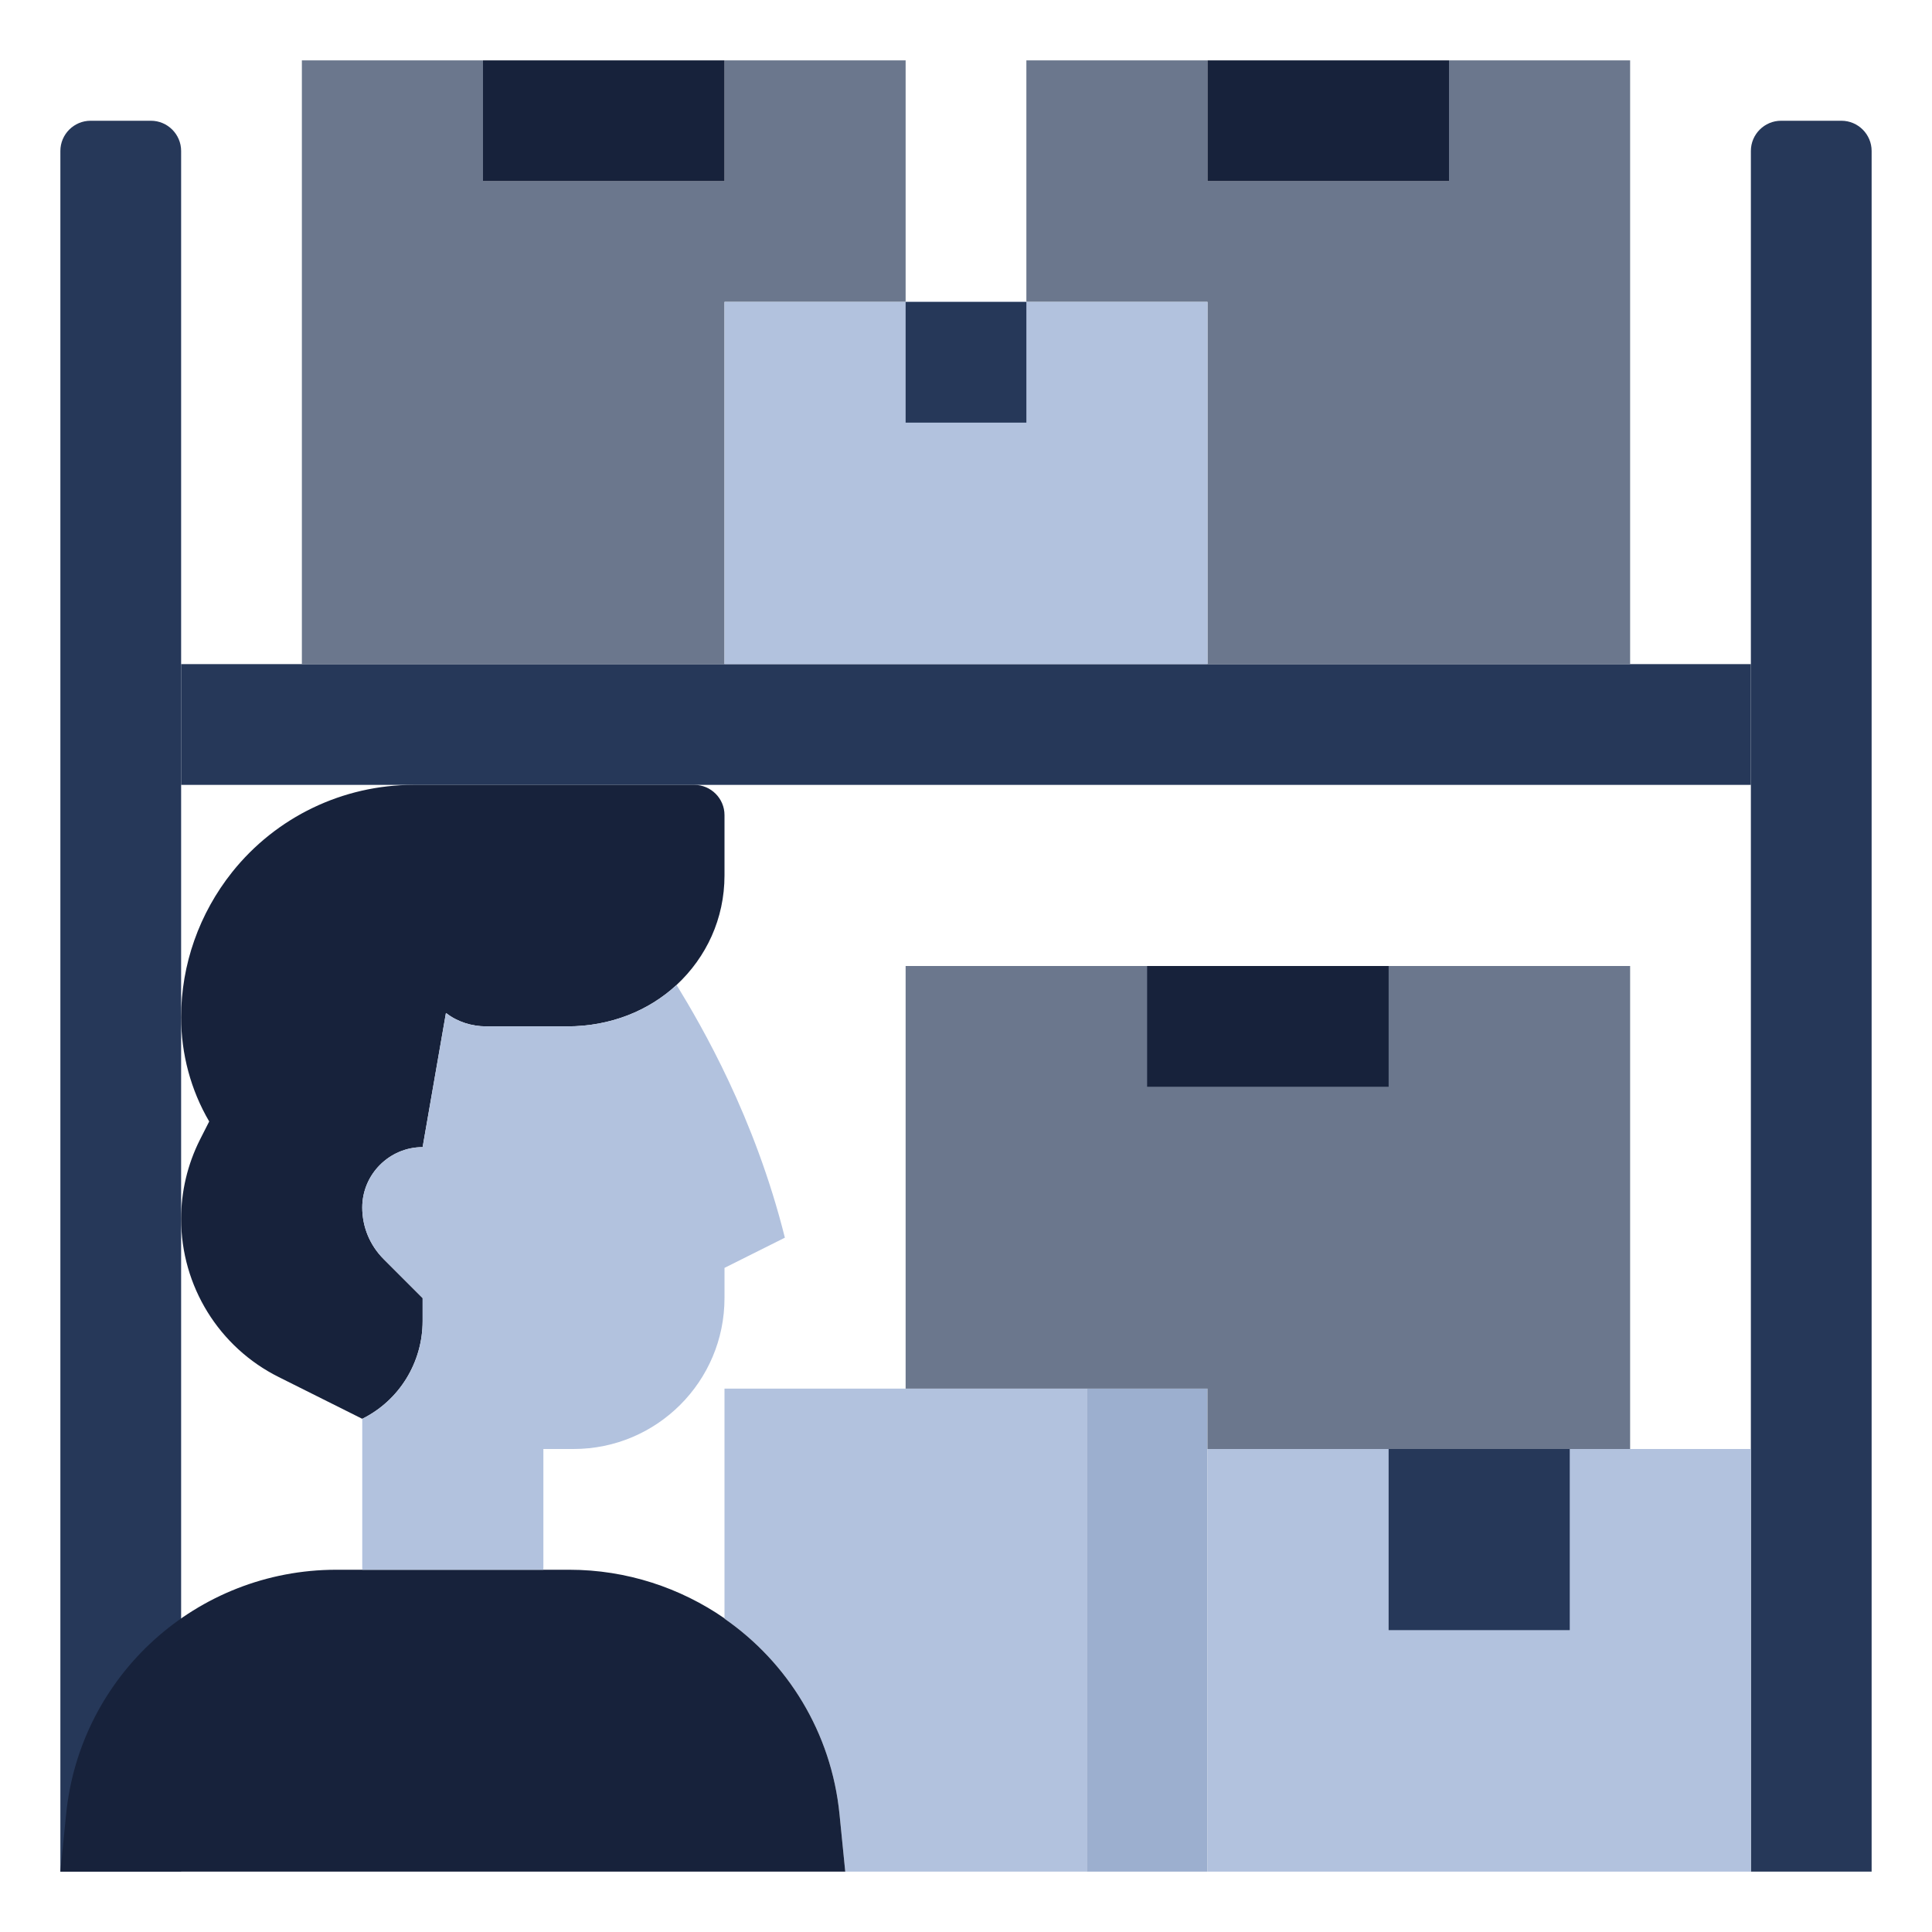 <?xml version="1.0" encoding="UTF-8" standalone="no"?>
<svg
   id="_x33_0"
   enable-background="new 0 0 64 64"
   height="512"
   viewBox="0 0 64 64"
   width="512"
   version="1.1"
   sodipodi:docname="inventory.svg"
   inkscape:version="1.1 (ce6663b3b7, 2021-05-25)"
   xmlns:inkscape="http://www.inkscape.org/namespaces/inkscape"
   xmlns:sodipodi="http://sodipodi.sourceforge.net/DTD/sodipodi-0.dtd"
   xmlns="http://www.w3.org/2000/svg"
   xmlns:svg="http://www.w3.org/2000/svg">
  <defs
     id="defs89" />
  <sodipodi:namedview
     id="namedview87"
     pagecolor="#505050"
     bordercolor="#eeeeee"
     borderopacity="1"
     inkscape:pageshadow="0"
     inkscape:pageopacity="0"
     inkscape:pagecheckerboard="0"
     showgrid="false"
     inkscape:zoom="0.61457523"
     inkscape:cx="148.88332"
     inkscape:cy="269.29169"
     inkscape:window-width="1366"
     inkscape:window-height="710"
     inkscape:window-x="0"
     inkscape:window-y="30"
     inkscape:window-maximized="1"
     inkscape:current-layer="_x33_0" />
  <g
     id="g4"
     style="fill:#263859;fill-opacity:1">
    <path
       d="m 58,22 v 4 H 23 13.7 6 v -4 h 4 14 16 14 z"
       fill="#aab2bd"
       id="path2"
       style="fill:#263859;fill-opacity:1" />
  </g>
  <g
     id="g8"
     style="fill:#263859;fill-opacity:1">
    <path
       d="M 62,5 V 62 H 58 V 48 26 22 5 c 0,-0.55 0.45,-1 1,-1 h 2 c 0.55,0 1,0.45 1,1 z"
       fill="#aab2bd"
       id="path6"
       style="fill:#263859;fill-opacity:1" />
  </g>
  <g
     id="g12"
     style="fill:#263859;fill-opacity:1">
    <path
       d="M 6,5 V 62 H 2 V 48 26 22 5 C 2,4.45 2.45,4 3,4 h 2 c 0.55,0 1,0.45 1,1 z"
       fill="#aab2bd"
       id="path10"
       style="fill:#263859;fill-opacity:1" />
  </g>
  <g
     id="g16"
     style="fill:#9cafcf;fill-opacity:1">
    <path
       d="M 40,48 V 62 H 36 V 46 h 4 z"
       fill="#ccd1d9"
       id="path14"
       style="fill:#9cafcf;fill-opacity:1" />
  </g>
  <g
     id="g20"
     style="fill:#b2c2de;fill-opacity:1">
    <path
       d="M 36,46 V 62 H 28 L 27.81,60.1 C 27.54,57.39 26.09,55.07 24,53.62 V 53.61 46 h 6 z"
       fill="#e6e9ed"
       id="path18"
       style="fill:#b2c2de;fill-opacity:1" />
  </g>
  <g
     id="g24"
     style="fill:#b2c2de;fill-opacity:1">
    <path
       d="M 40,48 H 58 V 62 H 40 Z"
       fill="#d3a06c"
       id="path22"
       style="fill:#b2c2de;fill-opacity:1" />
  </g>
  <g
     id="g28"
     style="fill:#6b778d;fill-opacity:1">
    <path
       d="m 30,32 v 14 h 10 v 2 H 54 V 32 Z"
       fill="#d3a06c"
       id="path26"
       style="fill:#6b778d;fill-opacity:1" />
  </g>
  <g
     id="g32"
     style="fill:#6b778d;fill-opacity:1">
    <path
       d="m 30,2 v 8 H 24 V 22 H 10 V 2 h 6 v 4 h 4 4 V 2 Z"
       fill="#d3a06c"
       id="path30"
       style="fill:#6b778d;fill-opacity:1" />
  </g>
  <g
     id="g36"
     style="fill:#6b778d;fill-opacity:1">
    <path
       d="M 54,2 V 22 H 40 V 10 H 34 V 2 h 6 v 4 h 4 4 V 2 Z"
       fill="#d3a06c"
       id="path34"
       style="fill:#6b778d;fill-opacity:1" />
  </g>
  <g
     id="g40"
     style="fill:#b2c2de;fill-opacity:1">
    <path
       d="M 24,10 H 40 V 22 H 24 Z"
       fill="#cf9e76"
       id="path38"
       style="fill:#b2c2de;fill-opacity:1" />
  </g>
  <g
     id="g44"
     style="fill:#263859;fill-opacity:1">
    <path
       d="m 30,10 h 4 v 4 h -4 z"
       fill="#dfb28b"
       id="path42"
       style="fill:#263859;fill-opacity:1" />
  </g>
  <g
     id="g48"
     style="fill:#263859;fill-opacity:1">
    <path
       d="m 46,48 h 6 v 6 h -6 z"
       fill="#b27946"
       id="path46"
       style="fill:#263859;fill-opacity:1" />
  </g>
  <g
     id="g52"
     style="fill:#17223b;fill-opacity:1">
    <path
       d="m 38,32 h 8 v 4 h -8 z"
       fill="#b27946"
       id="path50"
       style="fill:#17223b;fill-opacity:1" />
  </g>
  <g
     id="g56"
     style="fill:#17223b;fill-opacity:1">
    <path
       d="m 40,2 h 8 v 4 h -8 z"
       fill="#b27946"
       id="path54"
       style="fill:#17223b;fill-opacity:1" />
  </g>
  <g
     id="g60"
     style="fill:#17223b;fill-opacity:1">
    <path
       d="m 16,2 h 8 v 4 h -8 z"
       fill="#b27946"
       id="path58"
       style="fill:#17223b;fill-opacity:1" />
  </g>
  <g
     id="g64"
     style="fill:#17223b;fill-opacity:1">
    <path
       d="M 22,62 H 8 2 L 2.19,60.1 C 2.65,55.5 6.52,52 11.14,52 h 0.86 6 0.86 c 1.9,0 3.68,0.6 5.14,1.61 v 0.01 c 2.09,1.45 3.54,3.77 3.81,6.48 L 28,62 Z"
       fill="#b4dd7f"
       id="path62"
       style="fill:#17223b;fill-opacity:1" />
  </g>
  <g
     id="g68"
     style="fill:#17223b;fill-opacity:1">
    <path
       d="M 6.93,37.15 C 6.32,36.11 6,34.91 6,33.7 6,31.95 6.6,30.26 7.69,28.89 9.15,27.06 11.36,26 13.7,26 H 23 c 0.55,0 1,0.45 1,1 v 2 c 0,1.43 -0.6,2.71 -1.59,3.63 C 21.49,33.48 20.23,34 18.79,34 h -2.68 c -0.48,0 -0.96,-0.15 -1.33,-0.44 L 14.77,33.57 14,38 c -1.1,0 -2,0.9 -2,2 0,0.64 0.25,1.25 0.71,1.71 L 14,43 v 0.76 c 0,1.37 -0.77,2.63 -2,3.24 L 9.24,45.62 C 7.25,44.63 6,42.6 6,40.38 6,39.47 6.21,38.58 6.62,37.76 Z"
       fill="#656d78"
       id="path66"
       style="fill:#17223b;fill-opacity:1" />
  </g>
  <g
     id="g72"
     style="fill:#b2c2de;fill-opacity:1">
    <path
       d="m 14.78,33.56 c 0.37,0.29 0.85,0.44 1.33,0.44 h 2.68 c 1.44,0 2.7,-0.52 3.62,-1.37 l 0.01,0.01 C 23.25,34 25,37 26,41 l -2,1 v 1 c 0,2.76 -2.24,5 -5,5 h -1 v 4 h -6 v -5 c 1.23,-0.61 2,-1.87 2,-3.24 V 43 L 12.71,41.71 C 12.25,41.25 12,40.64 12,40 c 0,-1.1 0.9,-2 2,-2 l 0.77,-4.43 z"
       fill="#f0d0b4"
       id="path70"
       style="fill:#b2c2de;fill-opacity:1" />
  </g>
</svg>
